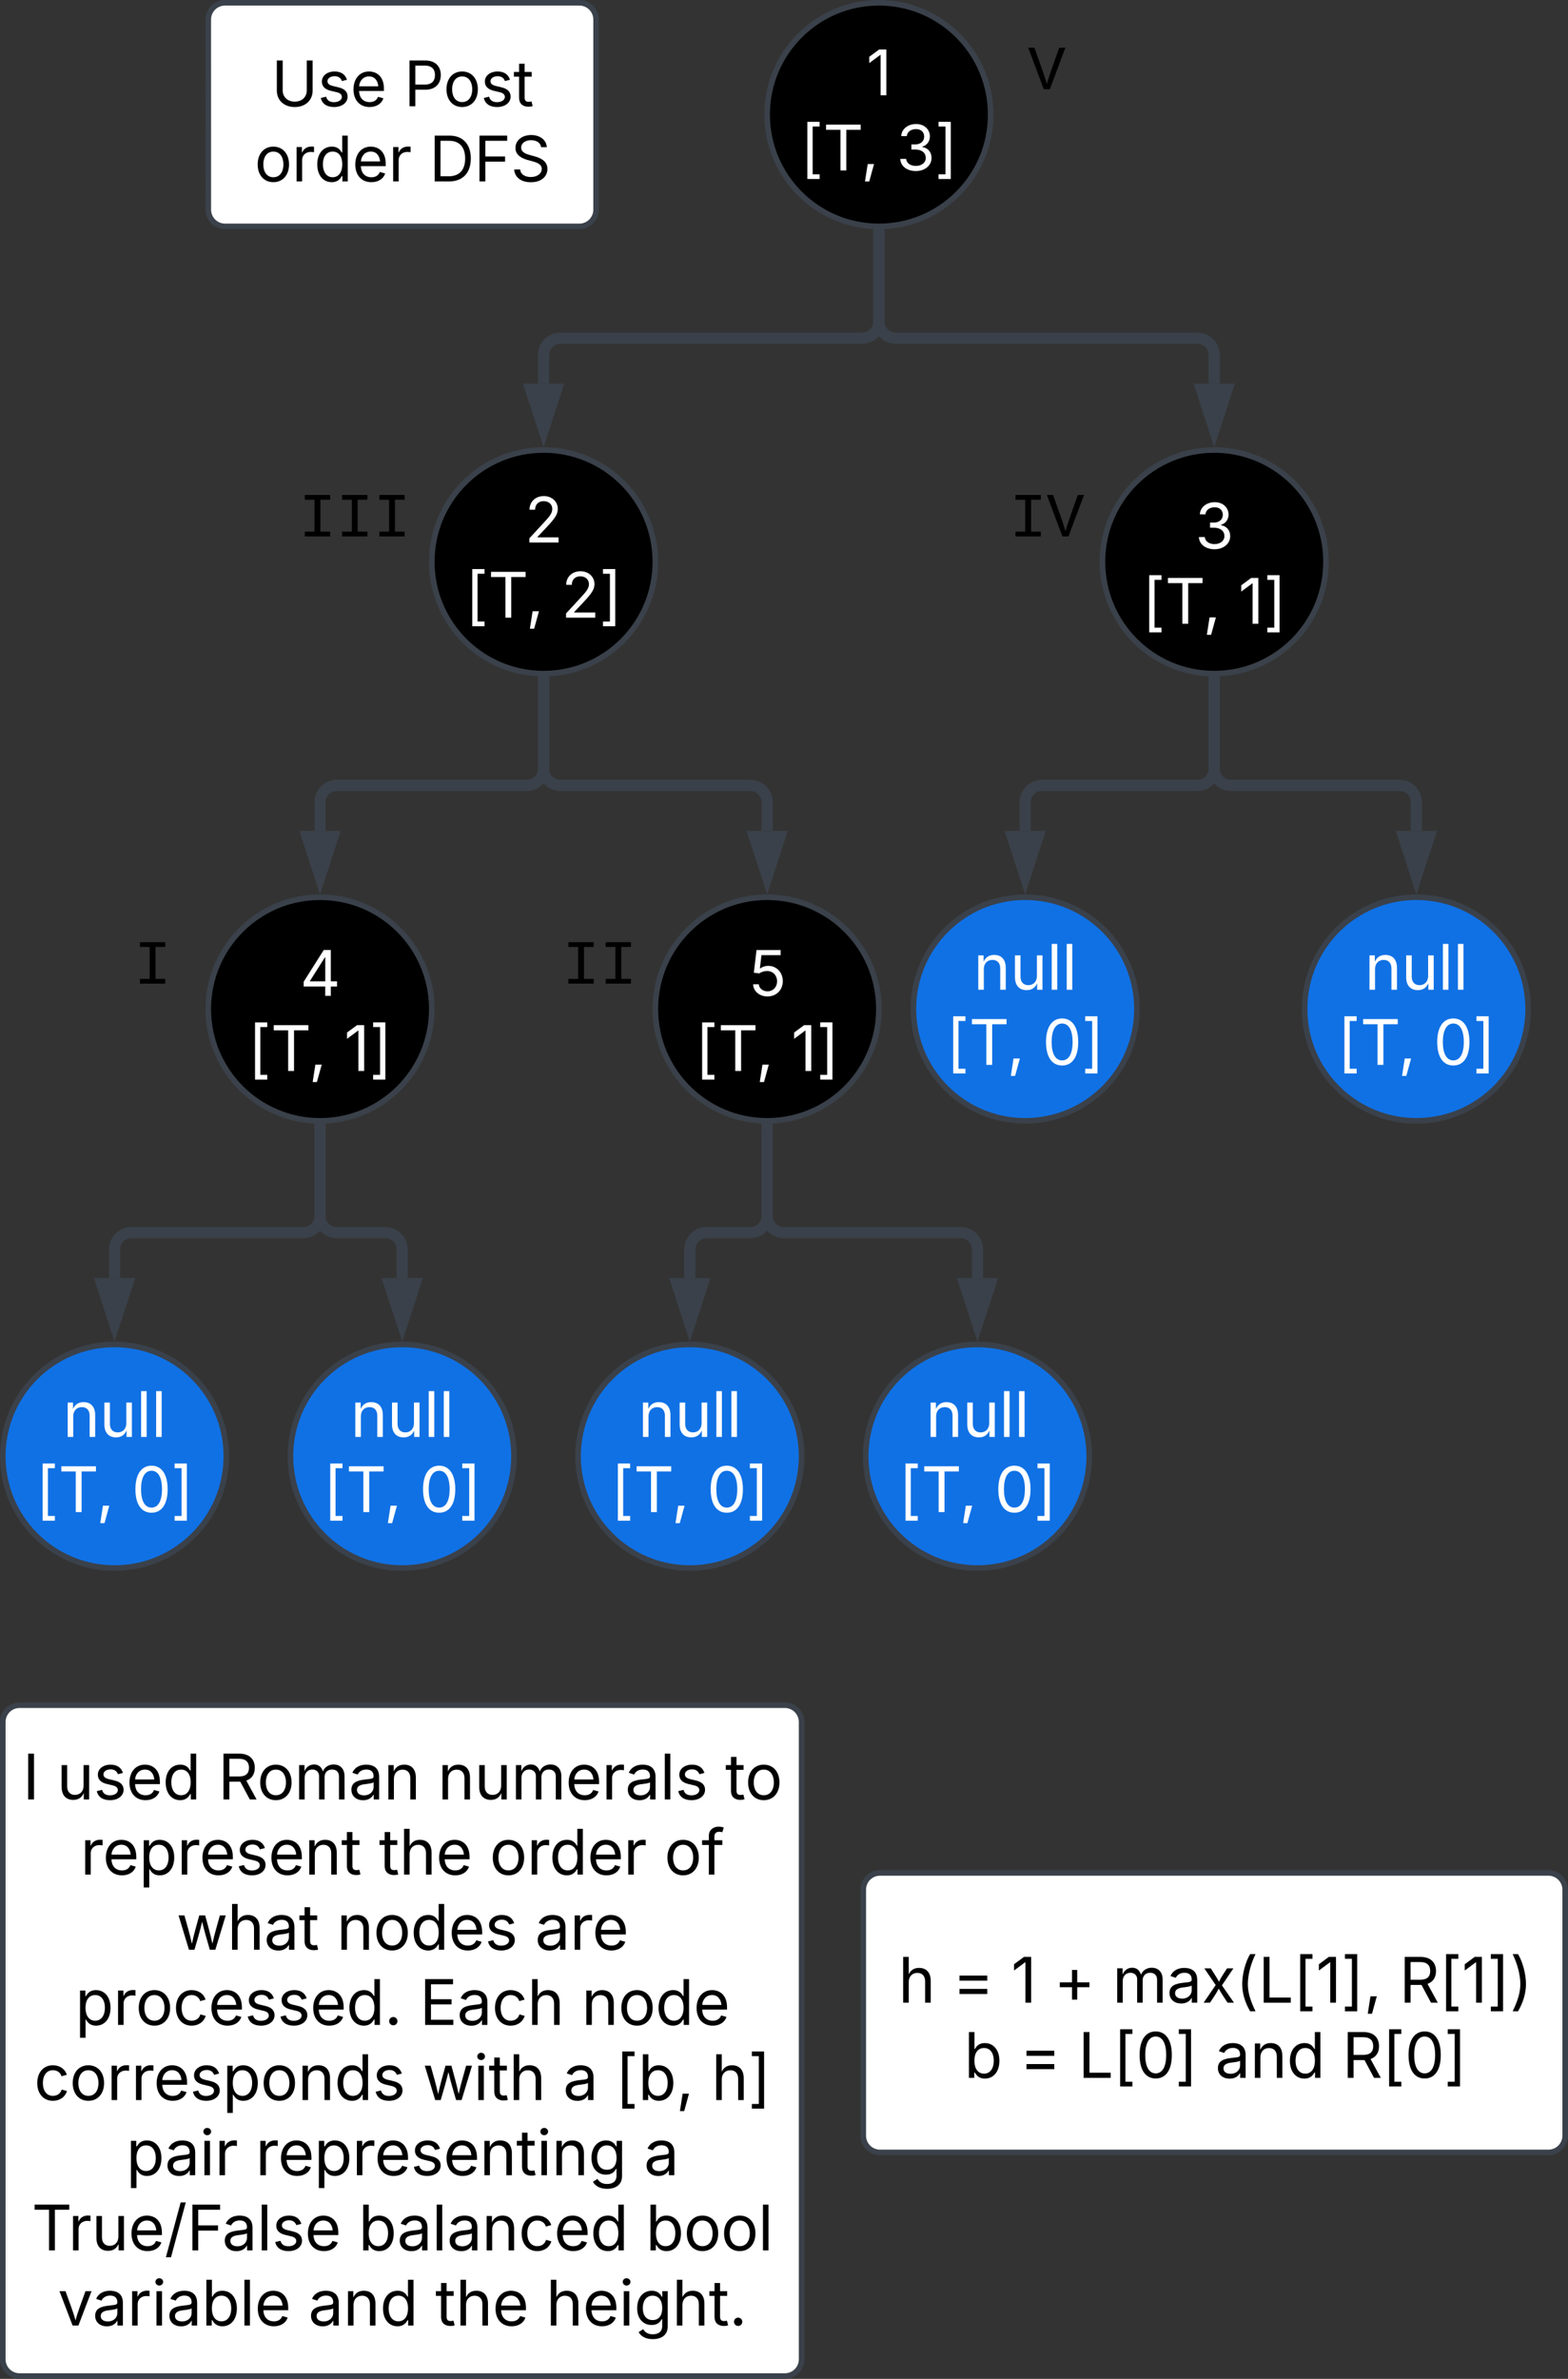 <svg xmlns="http://www.w3.org/2000/svg" xmlns:xlink="http://www.w3.org/1999/xlink" xmlns:lucid="lucid" width="561.13" height="851.07"><rect width="100%" height="100%" fill="#333333" stroke="none"/><g transform="translate(-13.133 -29.933)" lucid:page-tab-id="0_0"><path d="M367.66 70.93c0 22.1-17.9 40-40 40s-40-17.9-40-40 17.9-40 40-40 40 17.9 40 40z" stroke="#3a414a" stroke-width="2"/><use xlink:href="#a" transform="matrix(1,0,0,1,292.66,35.933) translate(30.486 28.09)"/><use xlink:href="#b" transform="matrix(1,0,0,1,292.66,35.933) translate(6.913 54.978)"/><use xlink:href="#c" transform="matrix(1,0,0,1,292.66,35.933) translate(41.266 54.978)"/><path d="M327.66 113.93v31a6 6 0 0 1-6 6h-108a6 6 0 0 0-6 6v10.26" stroke="#3a414a" stroke-width="4" fill="none"/><path d="M327.65 111.93l2-.07V114l-3.96-.02v-2.17z" stroke="#3a414a" stroke-width=".05" fill="#3a414a"/><path d="M207.66 183.46l-4.63-14.27h9.26z" stroke="#3a414a" stroke-width="4" fill="#3a414a"/><path d="M247.66 230.93c0 22.1-17.9 40-40 40s-40-17.9-40-40 17.9-40 40-40 40 17.9 40 40z" stroke="#3a414a" stroke-width="2"/><use xlink:href="#d" transform="matrix(1,0,0,1,172.66,195.933) translate(28.229 28.09)"/><use xlink:href="#b" transform="matrix(1,0,0,1,172.66,195.933) translate(6.999 54.978)"/><use xlink:href="#e" transform="matrix(1,0,0,1,172.66,195.933) translate(41.353 54.978)"/><path d="M327.66 113.93v31a6 6 0 0 0 6 6h108a6 6 0 0 1 6 6v10.26" stroke="#3a414a" stroke-width="4" fill="none"/><path d="M327.65 111.93l2-.07V114l-3.96-.02v-2.17z" stroke="#3a414a" stroke-width=".05" fill="#3a414a"/><path d="M447.66 183.46l-4.64-14.27h9.28z" stroke="#3a414a" stroke-width="4" fill="#3a414a"/><path d="M487.66 230.93c0 22.1-17.9 40-40 40s-40-17.9-40-40 17.9-40 40-40 40 17.9 40 40z" stroke="#3a414a" stroke-width="2"/><use xlink:href="#f" transform="matrix(1,0,0,1,412.66,195.933) translate(28.142 30.278)"/><use xlink:href="#b" transform="matrix(1,0,0,1,412.66,195.933) translate(9.256 57.166)"/><use xlink:href="#g" transform="matrix(1,0,0,1,412.66,195.933) translate(43.61 57.166)"/><path d="M207.66 273.93v31a6 6 0 0 1-6 6h-68a6 6 0 0 0-6 6v10.26" stroke="#3a414a" stroke-width="4" fill="none"/><path d="M207.65 271.93l1.98-.07V274h-3.94v-2.2z" stroke="#3a414a" stroke-width=".05" fill="#3a414a"/><path d="M127.66 343.46l-4.63-14.26h9.26z" stroke="#3a414a" stroke-width="4" fill="#3a414a"/><path d="M167.66 390.93c0 22.1-17.9 40-40 40s-40-17.9-40-40 17.9-40 40-40 40 17.9 40 40z" stroke="#3a414a" stroke-width="2"/><use xlink:href="#h" transform="matrix(1,0,0,1,92.66,355.933) translate(27.827 30.278)"/><use xlink:href="#b" transform="matrix(1,0,0,1,92.66,355.933) translate(9.256 57.166)"/><use xlink:href="#g" transform="matrix(1,0,0,1,92.66,355.933) translate(43.61 57.166)"/><path d="M207.66 273.93v31a6 6 0 0 0 6 6h68a6 6 0 0 1 6 6v10.26" stroke="#3a414a" stroke-width="4" fill="none"/><path d="M207.65 271.93l1.98-.07V274h-3.94v-2.2z" stroke="#3a414a" stroke-width=".05" fill="#3a414a"/><path d="M287.66 343.46l-4.64-14.26h9.28z" stroke="#3a414a" stroke-width="4" fill="#3a414a"/><path d="M327.66 390.93c0 22.1-17.9 40-40 40s-40-17.9-40-40 17.9-40 40-40 40 17.9 40 40z" stroke="#3a414a" stroke-width="2"/><use xlink:href="#i" transform="matrix(1,0,0,1,252.66,355.933) translate(28.25 30.278)"/><use xlink:href="#b" transform="matrix(1,0,0,1,252.66,355.933) translate(9.256 57.166)"/><use xlink:href="#g" transform="matrix(1,0,0,1,252.66,355.933) translate(43.61 57.166)"/><path d="M87.66 36.93a6 6 0 0 1 6-6h126.8a6 6 0 0 1 6 6v68a6 6 0 0 1-6 6H93.67a6 6 0 0 1-6-6z" stroke="#3a414a" stroke-width="2" fill="#fff"/><use xlink:href="#j" transform="matrix(1,0,0,1,99.66,42.933) translate(10.565 25.028)"/><use xlink:href="#k" transform="matrix(1,0,0,1,99.66,42.933) translate(58.037 25.028)"/><use xlink:href="#l" transform="matrix(1,0,0,1,99.66,42.933) translate(4.543 51.916)"/><use xlink:href="#m" transform="matrix(1,0,0,1,99.66,42.933) translate(67.043 51.916)"/><path d="M127.66 433.93v31a6 6 0 0 1-6 6H60.13a6 6 0 0 0-6 6v10.26" stroke="#3a414a" stroke-width="4" fill="none"/><path d="M127.65 431.93l1.98-.07V434h-3.94l-.02-2.2z" stroke="#3a414a" stroke-width=".05" fill="#3a414a"/><path d="M54.13 503.46L49.5 489.2h9.27z" stroke="#3a414a" stroke-width="4" fill="#3a414a"/><path d="M94.13 550.93c0 22.1-17.9 40-40 40s-40-17.9-40-40 17.9-40 40-40 40 17.9 40 40z" stroke="#3a414a" stroke-width="2" fill="#1071e5"/><use xlink:href="#n" transform="matrix(1,0,0,1,19.133,515.933) translate(16.488 28.09)"/><use xlink:href="#b" transform="matrix(1,0,0,1,19.133,515.933) translate(6.766 54.978)"/><use xlink:href="#o" transform="matrix(1,0,0,1,19.133,515.933) translate(41.119 54.978)"/><path d="M127.66 433.93v31a6 6 0 0 0 6 6h17.4a6 6 0 0 1 6 6v10.26" stroke="#3a414a" stroke-width="4" fill="none"/><path d="M127.65 431.93l1.98-.07V434h-3.94l-.02-2.2z" stroke="#3a414a" stroke-width=".05" fill="#3a414a"/><path d="M157.07 503.46l-4.64-14.26h9.27z" stroke="#3a414a" stroke-width="4" fill="#3a414a"/><path d="M197.07 550.93c0 22.1-17.9 40-40 40s-40-17.9-40-40 17.9-40 40-40 40 17.9 40 40z" stroke="#3a414a" stroke-width="2" fill="#1071e5"/><use xlink:href="#n" transform="matrix(1,0,0,1,122.067,515.933) translate(16.488 28.09)"/><use xlink:href="#b" transform="matrix(1,0,0,1,122.067,515.933) translate(6.766 54.978)"/><use xlink:href="#o" transform="matrix(1,0,0,1,122.067,515.933) translate(41.119 54.978)"/><path d="M287.66 433.93v31a6 6 0 0 1-6 6H266a6 6 0 0 0-6 6v10.26" stroke="#3a414a" stroke-width="4" fill="none"/><path d="M287.65 431.93l2-.07V434h-3.96v-2.2z" stroke="#3a414a" stroke-width=".05" fill="#3a414a"/><path d="M260 503.46l-4.63-14.26h9.26z" stroke="#3a414a" stroke-width="4" fill="#3a414a"/><path d="M300 550.93c0 22.1-17.9 40-40 40s-40-17.9-40-40 17.9-40 40-40 40 17.9 40 40z" stroke="#3a414a" stroke-width="2" fill="#1071e5"/><use xlink:href="#n" transform="matrix(1,0,0,1,225,515.933) translate(16.488 28.09)"/><use xlink:href="#b" transform="matrix(1,0,0,1,225,515.933) translate(6.766 54.978)"/><use xlink:href="#o" transform="matrix(1,0,0,1,225,515.933) translate(41.119 54.978)"/><path d="M287.66 433.93v31a6 6 0 0 0 6 6h63.27a6 6 0 0 1 6 6v10.26" stroke="#3a414a" stroke-width="4" fill="none"/><path d="M287.65 431.93l2-.07V434h-3.96v-2.2z" stroke="#3a414a" stroke-width=".05" fill="#3a414a"/><path d="M362.93 503.46l-4.63-14.26h9.27z" stroke="#3a414a" stroke-width="4" fill="#3a414a"/><path d="M402.93 550.93c0 22.1-17.9 40-40 40s-40-17.9-40-40 17.9-40 40-40 40 17.9 40 40z" stroke="#3a414a" stroke-width="2" fill="#1071e5"/><use xlink:href="#n" transform="matrix(1,0,0,1,327.933,515.933) translate(16.488 28.09)"/><use xlink:href="#b" transform="matrix(1,0,0,1,327.933,515.933) translate(6.766 54.978)"/><use xlink:href="#o" transform="matrix(1,0,0,1,327.933,515.933) translate(41.119 54.978)"/><path d="M447.66 273.93v31a6 6 0 0 1-6 6H386a6 6 0 0 0-6 6v10.26" stroke="#3a414a" stroke-width="4" fill="none"/><path d="M447.65 271.93l2-.07V274h-3.96v-2.2z" stroke="#3a414a" stroke-width=".05" fill="#3a414a"/><path d="M380 343.46l-4.63-14.26h9.26z" stroke="#3a414a" stroke-width="4" fill="#3a414a"/><path d="M420 390.93c0 22.1-17.9 40-40 40s-40-17.9-40-40 17.9-40 40-40 40 17.9 40 40z" stroke="#3a414a" stroke-width="2" fill="#1071e5"/><g><use xlink:href="#n" transform="matrix(1,0,0,1,345,355.933) translate(16.488 28.09)"/><use xlink:href="#b" transform="matrix(1,0,0,1,345,355.933) translate(6.766 54.978)"/><use xlink:href="#o" transform="matrix(1,0,0,1,345,355.933) translate(41.119 54.978)"/></g><path d="M447.66 273.93v31a6 6 0 0 0 6 6H514a6 6 0 0 1 6 6v10.26" stroke="#3a414a" stroke-width="4" fill="none"/><path d="M447.65 271.93l2-.07V274h-3.96v-2.2z" stroke="#3a414a" stroke-width=".05" fill="#3a414a"/><path d="M520 343.46l-4.63-14.26h9.26z" stroke="#3a414a" stroke-width="4" fill="#3a414a"/><path d="M560 390.93c0 22.1-17.9 40-40 40s-40-17.9-40-40 17.9-40 40-40 40 17.9 40 40z" stroke="#3a414a" stroke-width="2" fill="#1071e5"/><g><use xlink:href="#n" transform="matrix(1,0,0,1,485,355.933) translate(16.488 28.09)"/><use xlink:href="#b" transform="matrix(1,0,0,1,485,355.933) translate(6.766 54.978)"/><use xlink:href="#o" transform="matrix(1,0,0,1,485,355.933) translate(41.119 54.978)"/></g><path d="M47.66 356.93a6 6 0 0 1 6-6h28a6 6 0 0 1 6 6V394a6 6 0 0 1-6 6h-28a6 6 0 0 1-6-6z" fill="none"/><g><use xlink:href="#p" transform="matrix(1,0,0,1,47.66,350.933) translate(13.332 30.914)"/></g><path d="M207.66 356.93a6 6 0 0 1 6-6h28a6 6 0 0 1 6 6V394a6 6 0 0 1-6 6h-28a6 6 0 0 1-6-6z" fill="none"/><g><use xlink:href="#q" transform="matrix(1,0,0,1,207.66,350.933) translate(6.664 30.914)"/></g><path d="M120 196.93a6 6 0 0 1 6-6h28a6 6 0 0 1 6 6V234a6 6 0 0 1-6 6h-28a6 6 0 0 1-6-6z" fill="none"/><g><use xlink:href="#r" transform="matrix(1,0,0,1,120,190.933) translate(-0.003 30.914)"/></g><path d="M367.66 196.93a6 6 0 0 1 6-6h28a6 6 0 0 1 6 6V234a6 6 0 0 1-6 6h-28a6 6 0 0 1-6-6z" fill="none"/><g><use xlink:href="#s" transform="matrix(1,0,0,1,367.66,190.933) translate(6.664 30.914)"/></g><path d="M367.66 36.93a6 6 0 0 1 6-6h28a6 6 0 0 1 6 6V74a6 6 0 0 1-6 6h-28a6 6 0 0 1-6-6z" fill="none"/><g><use xlink:href="#t" transform="matrix(1,0,0,1,367.66,30.933) translate(13.332 30.914)"/></g><path d="M14.13 646a6 6 0 0 1 6-6H294a6 6 0 0 1 6 6v228a6 6 0 0 1-6 6H20.13a6 6 0 0 1-6-6z" stroke="#3a414a" stroke-width="2" fill="#fff"/><g><use xlink:href="#u" transform="matrix(1,0,0,1,19.133,645) translate(2.1 28.715)"/><use xlink:href="#v" transform="matrix(1,0,0,1,19.133,645) translate(14.318 28.715)"/><use xlink:href="#w" transform="matrix(1,0,0,1,19.133,645) translate(72.001 28.715)"/><use xlink:href="#x" transform="matrix(1,0,0,1,19.133,645) translate(150.625 28.715)"/><use xlink:href="#y" transform="matrix(1,0,0,1,19.133,645) translate(253.522 28.715)"/><use xlink:href="#z" transform="matrix(1,0,0,1,19.133,645) translate(22.744 55.603)"/><use xlink:href="#A" transform="matrix(1,0,0,1,19.133,645) translate(129.591 55.603)"/><use xlink:href="#l" transform="matrix(1,0,0,1,19.133,645) translate(169.207 55.603)"/><use xlink:href="#B" transform="matrix(1,0,0,1,19.133,645) translate(231.707 55.603)"/><use xlink:href="#C" transform="matrix(1,0,0,1,19.133,645) translate(57.124 82.491)"/><use xlink:href="#D" transform="matrix(1,0,0,1,19.133,645) translate(114.449 82.491)"/><use xlink:href="#E" transform="matrix(1,0,0,1,19.133,645) translate(185.445 82.491)"/><use xlink:href="#F" transform="matrix(1,0,0,1,19.133,645) translate(20.905 109.379)"/><use xlink:href="#G" transform="matrix(1,0,0,1,19.133,645) translate(144.158 109.379)"/><use xlink:href="#H" transform="matrix(1,0,0,1,19.133,645) translate(202.079 109.379)"/><use xlink:href="#I" transform="matrix(1,0,0,1,19.133,645) translate(6.186 136.267)"/><use xlink:href="#J" transform="matrix(1,0,0,1,19.133,645) translate(145.248 136.267)"/><use xlink:href="#K" transform="matrix(1,0,0,1,19.133,645) translate(195.476 136.267)"/><use xlink:href="#L" transform="matrix(1,0,0,1,19.133,645) translate(214.204 136.267)"/><use xlink:href="#M" transform="matrix(1,0,0,1,19.133,645) translate(248.569 136.267)"/><use xlink:href="#N" transform="matrix(1,0,0,1,19.133,645) translate(39.118 163.155)"/><use xlink:href="#O" transform="matrix(1,0,0,1,19.133,645) translate(85.418 163.155)"/><use xlink:href="#P" transform="matrix(1,0,0,1,19.133,645) translate(224.404 163.155)"/><use xlink:href="#Q" transform="matrix(1,0,0,1,19.133,645) translate(5.318 190.043)"/><use xlink:href="#R" transform="matrix(1,0,0,1,19.133,645) translate(122.245 190.043)"/><use xlink:href="#S" transform="matrix(1,0,0,1,19.133,645) translate(225.044 190.043)"/><use xlink:href="#T" transform="matrix(1,0,0,1,19.133,645) translate(14.687 216.931)"/><use xlink:href="#U" transform="matrix(1,0,0,1,19.133,645) translate(104.314 216.931)"/><use xlink:href="#A" transform="matrix(1,0,0,1,19.133,645) translate(149.778 216.931)"/><use xlink:href="#V" transform="matrix(1,0,0,1,19.133,645) translate(189.394 216.931)"/></g><path d="M322.06 706a6 6 0 0 1 6-6h239.2a6 6 0 0 1 6 6v88a6 6 0 0 1-6 6h-239.2a6 6 0 0 1-6-6z" stroke="#3a414a" stroke-width="2" fill="#fff"/><g><use xlink:href="#W" transform="matrix(1,0,0,1,327.06,705) translate(7.556 41.434)"/><use xlink:href="#X" transform="matrix(1,0,0,1,327.06,705) translate(26.946 41.434)"/><use xlink:href="#Y" transform="matrix(1,0,0,1,327.06,705) translate(47.899 41.434)"/><use xlink:href="#Z" transform="matrix(1,0,0,1,327.06,705) translate(63.187 41.434)"/><use xlink:href="#aa" transform="matrix(1,0,0,1,327.06,705) translate(84.14 41.434)"/><use xlink:href="#ab" transform="matrix(1,0,0,1,327.06,705) translate(186.788 41.434)"/><use xlink:href="#ac" transform="matrix(1,0,0,1,327.06,705) translate(31.075 68.322)"/><use xlink:href="#X" transform="matrix(1,0,0,1,327.06,705) translate(50.932 68.322)"/><use xlink:href="#ad" transform="matrix(1,0,0,1,327.06,705) translate(71.884 68.322)"/><use xlink:href="#U" transform="matrix(1,0,0,1,327.06,705) translate(120.929 68.322)"/><use xlink:href="#ae" transform="matrix(1,0,0,1,327.06,705) translate(166.394 68.322)"/></g><defs><path fill="#fff" d="M653-1490V0H466v-1314h-10L96-1047v-204l324-239h233" id="af"/><use transform="matrix(0.011,0,0,0.011,0,0)" xlink:href="#af" id="a"/><path fill="#fff" d="M226 279v-1860h398v153H398V126h226v153H226" id="ag"/><path fill="#fff" d="M98-1322v-168h1126v168H757V0H567v-1322H98" id="ah"/><path fill="#fff" d="M128 359l88-567h206L266 359H128" id="ai"/><g id="b"><use transform="matrix(0.011,0,0,0.011,0,0)" xlink:href="#ag"/><use transform="matrix(0.011,0,0,0.011,8.105,0)" xlink:href="#ah"/><use transform="matrix(0.011,0,0,0.011,21.701,0)" xlink:href="#ai"/></g><path fill="#fff" d="M635 20c-292 0-500-160-510-396h192c11 142 145 229 315 229 187 0 323-105 323-260 0-161-125-274-346-274H488v-165h121c174 0 294-100 294-254 0-148-104-245-266-245-152 0-291 85-297 230H157c8-234 222-395 484-395 278 0 448 188 448 400 0 168-95 291-247 336v12c190 31 301 169 301 357 0 244-216 425-508 425" id="aj"/><path fill="#fff" d="M123 279V126h226v-1554H123v-153h398V279H123" id="ak"/><g id="c"><use transform="matrix(0.011,0,0,0.011,0,0)" xlink:href="#aj"/><use transform="matrix(0.011,0,0,0.011,13.726,0)" xlink:href="#ak"/></g><path fill="#fff" d="M154 0v-137l495-537c165-179 249-281 249-418 0-156-121-253-280-253-170 0-278 110-278 278H158c0-264 200-443 465-443 266 0 455 183 455 416 0 161-73 288-336 568L416-179v12h687V0H154" id="al"/><use transform="matrix(0.011,0,0,0.011,0,0)" xlink:href="#al" id="d"/><g id="e"><use transform="matrix(0.011,0,0,0.011,0,0)" xlink:href="#al"/><use transform="matrix(0.011,0,0,0.011,13.553,0)" xlink:href="#ak"/></g><use transform="matrix(0.011,0,0,0.011,0,0)" xlink:href="#aj" id="f"/><g id="g"><use transform="matrix(0.011,0,0,0.011,0,0)" xlink:href="#af"/><use transform="matrix(0.011,0,0,0.011,9.039,0)" xlink:href="#ak"/></g><path fill="#fff" d="M120-303v-155l652-1032h231v1020h202v167h-202V0H821v-303H120zm702-167v-782h-12L323-482v12h499" id="am"/><use transform="matrix(0.011,0,0,0.011,0,0)" xlink:href="#am" id="h"/><path fill="#fff" d="M626 20c-262 0-458-168-468-396h184c12 133 134 229 284 229 180 0 311-137 311-326 0-192-136-335-323-335-92 0-196 33-255 78l-178-22 88-738h784v167H429l-51 435h8c61-51 160-87 263-87 273 0 474 211 474 499 0 286-210 496-497 496" id="an"/><use transform="matrix(0.011,0,0,0.011,0,0)" xlink:href="#an" id="i"/><path d="M763 24c-353 0-583-224-583-531v-983h190v968c0 214 149 370 393 370 243 0 391-156 391-370v-968h190v983c0 307-230 531-581 531" id="ao"/><path d="M538 24C308 24 148-78 108-271l171-41c32 123 123 178 257 178 156 0 256-77 256-169 0-77-54-128-164-154l-186-44c-203-48-300-148-300-305 0-192 176-326 414-326 230 0 351 112 402 269l-163 42c-31-80-94-158-238-158-133 0-233 69-233 162 0 83 57 129 188 160l169 40c203 48 298 149 298 302 0 196-179 339-441 339" id="ap"/><path d="M628 24c-324 0-524-230-524-574 0-343 198-582 503-582 237 0 487 146 487 559v75H286c9 234 145 362 343 362 132 0 231-58 273-172l174 48C1024-91 857 24 628 24zM287-650h624c-17-190-120-322-304-322-192 0-309 151-320 322" id="aq"/><g id="j"><use transform="matrix(0.011,0,0,0.011,0,0)" xlink:href="#ao"/><use transform="matrix(0.011,0,0,0.011,16.536,0)" xlink:href="#ap"/><use transform="matrix(0.011,0,0,0.011,28.266,0)" xlink:href="#aq"/></g><path d="M180 0v-1490h510c348 0 508 209 508 474 0 266-160 477-507 477H370V0H180zm190-706h312c236 0 327-133 327-310 0-176-91-307-329-307H370v617" id="ar"/><path d="M613 24c-304 0-509-231-509-576 0-350 205-580 509-580 305 0 511 230 511 580 0 345-206 576-511 576zm0-161c226 0 329-195 329-415 0-222-103-419-329-419-223 0-326 196-326 419 0 220 103 415 326 415" id="as"/><path d="M598-1118v154H368v674c0 100 37 144 132 144 23 0 62-6 92-12L629-6c-37 13-88 20-134 20-193 0-307-107-307-290v-688H20v-154h168v-266h180v266h230" id="at"/><g id="k"><use transform="matrix(0.011,0,0,0.011,0,0)" xlink:href="#ar"/><use transform="matrix(0.011,0,0,0.011,14.073,0)" xlink:href="#as"/><use transform="matrix(0.011,0,0,0.011,27.398,0)" xlink:href="#ap"/><use transform="matrix(0.011,0,0,0.011,39.128,0)" xlink:href="#at"/></g><path d="M158 0v-1118h174v172h12c41-113 157-188 290-188 26 0 70 2 91 3v181c-11-2-60-10-108-10-161 0-279 109-279 260V0H158" id="au"/><path d="M577 24c-279 0-473-224-473-580 0-354 195-576 474-576 218 0 287 134 324 193h14v-551h180V0H922v-173h-20C865-111 790 24 577 24zm27-161c203 0 314-172 314-421 0-247-108-413-314-413-212 0-317 181-317 413 0 235 108 421 317 421" id="av"/><g id="l"><use transform="matrix(0.011,0,0,0.011,0,0)" xlink:href="#as"/><use transform="matrix(0.011,0,0,0.011,13.325,0)" xlink:href="#au"/><use transform="matrix(0.011,0,0,0.011,21.322,0)" xlink:href="#av"/><use transform="matrix(0.011,0,0,0.011,34.928,0)" xlink:href="#aq"/><use transform="matrix(0.011,0,0,0.011,47.884,0)" xlink:href="#au"/></g><path d="M645 0H180v-1490h484c435 0 692 280 692 742 0 466-257 748-711 748zM370-168h263c363 0 539-218 539-580 0-358-176-574-521-574H370v1154" id="aw"/><path d="M180 0v-1490h901v168H370v510h643v168H370V0H180" id="ax"/><path d="M657 26c-323 0-524-166-541-416h195c15 169 171 246 346 246 202 0 356-106 356-265 5-203-294-238-475-293-239-73-380-191-380-389 0-252 224-419 512-419 294 0 499 171 508 396H992c-17-145-151-228-328-228-193 0-321 102-321 242 0 156 175 211 284 241l149 41c160 44 422 134 422 412 0 244-197 432-541 432" id="ay"/><g id="m"><use transform="matrix(0.011,0,0,0.011,0,0)" xlink:href="#aw"/><use transform="matrix(0.011,0,0,0.011,16.037,0)" xlink:href="#ax"/><use transform="matrix(0.011,0,0,0.011,29.156,0)" xlink:href="#ay"/></g><path fill="#fff" d="M338-670V0H158v-1118h173l1 207c72-158 192-221 342-221 226 0 378 139 378 422V0H872v-695c0-172-96-275-252-275-161 0-282 109-282 300" id="az"/><path fill="#fff" d="M537 14c-226 0-379-139-379-422v-710h180v695c0 172 97 275 253 275 160 0 281-109 281-300v-670h181V0H879v-209C806-46 684 14 537 14" id="aA"/><path fill="#fff" d="M338-1490V0H158v-1490h180" id="aB"/><g id="n"><use transform="matrix(0.011,0,0,0.011,0,0)" xlink:href="#az"/><use transform="matrix(0.011,0,0,0.011,13.129,0)" xlink:href="#aA"/><use transform="matrix(0.011,0,0,0.011,26.27,0)" xlink:href="#aB"/><use transform="matrix(0.011,0,0,0.011,31.651,0)" xlink:href="#aB"/></g><path fill="#fff" d="M646 20c-332 0-524-278-524-764 0-483 194-766 524-766s524 283 524 766c0 485-191 764-524 764zm0-166c218 0 341-220 341-598 0-380-123-601-341-601s-341 222-341 601c0 378 123 598 341 598" id="aC"/><g id="o"><use transform="matrix(0.011,0,0,0.011,0,0)" xlink:href="#aC"/><use transform="matrix(0.011,0,0,0.011,14.019,0)" xlink:href="#ak"/></g><path d="M202-1349h823v156H709v1037h316V0H202v-156h316v-1037H202v-156" id="aD"/><use transform="matrix(0.011,0,0,0.011,0,0)" xlink:href="#aD" id="p"/><g id="q"><use transform="matrix(0.011,0,0,0.011,0,0)" xlink:href="#aD"/><use transform="matrix(0.011,0,0,0.011,13.336,0)" xlink:href="#aD"/></g><g id="r"><use transform="matrix(0.011,0,0,0.011,0,0)" xlink:href="#aD"/><use transform="matrix(0.011,0,0,0.011,13.336,0)" xlink:href="#aD"/><use transform="matrix(0.011,0,0,0.011,26.671,0)" xlink:href="#aD"/></g><path d="M713 0H515L10-1349h201C345-955 498-579 615-168c116-411 269-787 402-1181h201" id="aE"/><g id="s"><use transform="matrix(0.011,0,0,0.011,0,0)" xlink:href="#aD"/><use transform="matrix(0.011,0,0,0.011,13.336,0)" xlink:href="#aE"/></g><use transform="matrix(0.011,0,0,0.011,0,0)" xlink:href="#aE" id="t"/><path d="M370-1490V0H180v-1490h190" id="aF"/><use transform="matrix(0.011,0,0,0.011,0,0)" xlink:href="#aF" id="u"/><path d="M537 14c-226 0-379-139-379-422v-710h180v695c0 172 97 275 253 275 160 0 281-109 281-300v-670h181V0H879v-209C806-46 684 14 537 14" id="aG"/><g id="v"><use transform="matrix(0.011,0,0,0.011,0,0)" xlink:href="#aG"/><use transform="matrix(0.011,0,0,0.011,13.14,0)" xlink:href="#ap"/><use transform="matrix(0.011,0,0,0.011,24.87,0)" xlink:href="#aq"/><use transform="matrix(0.011,0,0,0.011,37.826,0)" xlink:href="#av"/></g><path d="M180 0v-1490h510c348 0 508 194 508 460 0 198-88 351-276 417L1256 0h-220L726-579c-117 2-238 0-356 1V0H180zm190-747h312c235 0 327-108 327-283 0-177-92-293-329-293H370v576" id="aH"/><path d="M158 0v-1118h175l1 205c55-151 181-225 313-225 147 0 245 90 285 228 53-141 190-228 352-228 194 0 352 125 352 384V0h-181v-749c0-161-105-225-225-225-151 0-243 103-243 244V0H807v-767c0-124-93-207-219-207-131 0-250 92-250 270V0H158" id="aI"/><path d="M471 26C259 26 90-98 90-318c0-256 228-303 435-329 202-27 287-16 287-108 0-139-79-219-234-219-161 0-248 86-283 164l-173-57c86-203 278-265 451-265 150 0 419 46 419 395V0H815v-152h-12C765-73 660 26 471 26zm31-159c199 0 310-134 310-271v-155c-30 35-226 55-295 64-131 17-246 59-246 186 0 116 97 176 231 176" id="aJ"/><path d="M338-670V0H158v-1118h173l1 207c72-158 192-221 342-221 226 0 378 139 378 422V0H872v-695c0-172-96-275-252-275-161 0-282 109-282 300" id="aK"/><g id="w"><use transform="matrix(0.011,0,0,0.011,0,0)" xlink:href="#aH"/><use transform="matrix(0.011,0,0,0.011,13.976,0)" xlink:href="#as"/><use transform="matrix(0.011,0,0,0.011,27.3,0)" xlink:href="#aI"/><use transform="matrix(0.011,0,0,0.011,46.766,0)" xlink:href="#aJ"/><use transform="matrix(0.011,0,0,0.011,59.245,0)" xlink:href="#aK"/></g><path d="M338-1490V0H158v-1490h180" id="aL"/><g id="x"><use transform="matrix(0.011,0,0,0.011,0,0)" xlink:href="#aK"/><use transform="matrix(0.011,0,0,0.011,13.129,0)" xlink:href="#aG"/><use transform="matrix(0.011,0,0,0.011,26.27,0)" xlink:href="#aI"/><use transform="matrix(0.011,0,0,0.011,45.736,0)" xlink:href="#aq"/><use transform="matrix(0.011,0,0,0.011,58.691,0)" xlink:href="#au"/><use transform="matrix(0.011,0,0,0.011,67.057,0)" xlink:href="#aJ"/><use transform="matrix(0.011,0,0,0.011,79.536,0)" xlink:href="#aL"/><use transform="matrix(0.011,0,0,0.011,84.918,0)" xlink:href="#ap"/></g><g id="y"><use transform="matrix(0.011,0,0,0.011,0,0)" xlink:href="#at"/><use transform="matrix(0.011,0,0,0.011,7.053,0)" xlink:href="#as"/></g><path d="M158 418v-1536h174v179h20c37-59 106-193 324-193 279 0 474 222 474 576 0 356-194 580-473 580-213 0-288-135-325-197h-14v591H158zm492-555c209 0 317-186 317-421 0-232-105-413-317-413-206 0-314 166-314 413 0 249 111 421 314 421" id="aM"/><g id="z"><use transform="matrix(0.011,0,0,0.011,0,0)" xlink:href="#au"/><use transform="matrix(0.011,0,0,0.011,7.997,0)" xlink:href="#aq"/><use transform="matrix(0.011,0,0,0.011,20.953,0)" xlink:href="#aM"/><use transform="matrix(0.011,0,0,0.011,34.559,0)" xlink:href="#au"/><use transform="matrix(0.011,0,0,0.011,42.556,0)" xlink:href="#aq"/><use transform="matrix(0.011,0,0,0.011,55.512,0)" xlink:href="#ap"/><use transform="matrix(0.011,0,0,0.011,67.242,0)" xlink:href="#aq"/><use transform="matrix(0.011,0,0,0.011,80.197,0)" xlink:href="#aK"/><use transform="matrix(0.011,0,0,0.011,93.327,0)" xlink:href="#at"/></g><path d="M338-670V0H158v-1490h180v566c73-149 190-208 336-208 226 0 379 139 379 422V0H872v-695c0-172-96-275-252-275-161 0-282 109-282 300" id="aN"/><g id="A"><use transform="matrix(0.011,0,0,0.011,0,0)" xlink:href="#at"/><use transform="matrix(0.011,0,0,0.011,7.27,0)" xlink:href="#aN"/><use transform="matrix(0.011,0,0,0.011,20.41,0)" xlink:href="#aq"/></g><path d="M678-1118v154H420V0H240v-964H20v-154h220v-149c0-194 155-293 318-293 85 0 141 18 168 30l-50 154c-19-6-47-17-97-17-111 0-159 58-159 166v109h258" id="aO"/><g id="B"><use transform="matrix(0.011,0,0,0.011,0,0)" xlink:href="#as"/><use transform="matrix(0.011,0,0,0.011,13.325,0)" xlink:href="#aO"/></g><path d="M409 0L70-1118h191c89 329 165 560 243 925 75-353 154-601 240-925h192c85 325 161 564 235 922 77-354 157-598 244-922h191L1267 0h-179c-86-307-176-590-250-913C763-588 675-308 588 0H409" id="aP"/><g id="C"><use transform="matrix(0.011,0,0,0.011,0,0)" xlink:href="#aP"/><use transform="matrix(0.011,0,0,0.011,18.186,0)" xlink:href="#aN"/><use transform="matrix(0.011,0,0,0.011,31.326,0)" xlink:href="#aJ"/><use transform="matrix(0.011,0,0,0.011,43.804,0)" xlink:href="#at"/></g><g id="D"><use transform="matrix(0.011,0,0,0.011,0,0)" xlink:href="#aK"/><use transform="matrix(0.011,0,0,0.011,13.129,0)" xlink:href="#as"/><use transform="matrix(0.011,0,0,0.011,26.454,0)" xlink:href="#av"/><use transform="matrix(0.011,0,0,0.011,40.061,0)" xlink:href="#aq"/><use transform="matrix(0.011,0,0,0.011,53.016,0)" xlink:href="#ap"/></g><g id="E"><use transform="matrix(0.011,0,0,0.011,0,0)" xlink:href="#aJ"/><use transform="matrix(0.011,0,0,0.011,12.478,0)" xlink:href="#au"/><use transform="matrix(0.011,0,0,0.011,20.475,0)" xlink:href="#aq"/></g><path d="M613 24c-304 0-509-231-509-576 0-350 205-580 509-580 216 0 392 114 453 309l-173 49c-33-115-133-197-280-197-223 0-326 196-326 419 0 220 103 415 326 415 150 0 252-85 285-206l172 49C1010-95 832 24 613 24" id="aQ"/><path d="M295 13c-75 0-135-60-135-135s60-135 135-135 135 60 135 135S370 13 295 13" id="aR"/><g id="F"><use transform="matrix(0.011,0,0,0.011,0,0)" xlink:href="#aM"/><use transform="matrix(0.011,0,0,0.011,13.607,0)" xlink:href="#au"/><use transform="matrix(0.011,0,0,0.011,21.604,0)" xlink:href="#as"/><use transform="matrix(0.011,0,0,0.011,34.928,0)" xlink:href="#aQ"/><use transform="matrix(0.011,0,0,0.011,47.624,0)" xlink:href="#aq"/><use transform="matrix(0.011,0,0,0.011,60.579,0)" xlink:href="#ap"/><use transform="matrix(0.011,0,0,0.011,72.309,0)" xlink:href="#ap"/><use transform="matrix(0.011,0,0,0.011,84.039,0)" xlink:href="#aq"/><use transform="matrix(0.011,0,0,0.011,96.994,0)" xlink:href="#av"/><use transform="matrix(0.011,0,0,0.011,110.601,0)" xlink:href="#aR"/></g><path d="M180 0v-1490h908v168H370v486h669v168H370v500h727V0H180" id="aS"/><g id="G"><use transform="matrix(0.011,0,0,0.011,0,0)" xlink:href="#aS"/><use transform="matrix(0.011,0,0,0.011,13.357,0)" xlink:href="#aJ"/><use transform="matrix(0.011,0,0,0.011,25.836,0)" xlink:href="#aQ"/><use transform="matrix(0.011,0,0,0.011,38.531,0)" xlink:href="#aN"/></g><g id="H"><use transform="matrix(0.011,0,0,0.011,0,0)" xlink:href="#aK"/><use transform="matrix(0.011,0,0,0.011,13.129,0)" xlink:href="#as"/><use transform="matrix(0.011,0,0,0.011,26.454,0)" xlink:href="#av"/><use transform="matrix(0.011,0,0,0.011,40.061,0)" xlink:href="#aq"/></g><g id="I"><use transform="matrix(0.011,0,0,0.011,0,0)" xlink:href="#aQ"/><use transform="matrix(0.011,0,0,0.011,12.695,0)" xlink:href="#as"/><use transform="matrix(0.011,0,0,0.011,26.02,0)" xlink:href="#au"/><use transform="matrix(0.011,0,0,0.011,34.733,0)" xlink:href="#au"/><use transform="matrix(0.011,0,0,0.011,42.73,0)" xlink:href="#aq"/><use transform="matrix(0.011,0,0,0.011,55.686,0)" xlink:href="#ap"/><use transform="matrix(0.011,0,0,0.011,67.415,0)" xlink:href="#aM"/><use transform="matrix(0.011,0,0,0.011,81.022,0)" xlink:href="#as"/><use transform="matrix(0.011,0,0,0.011,94.347,0)" xlink:href="#aK"/><use transform="matrix(0.011,0,0,0.011,107.476,0)" xlink:href="#av"/><use transform="matrix(0.011,0,0,0.011,121.083,0)" xlink:href="#ap"/></g><path d="M158 0v-1118h180V0H158zm91-1301c-68 0-125-53-125-119s57-119 125-119c69 0 126 53 126 119s-57 119-126 119" id="aT"/><g id="J"><use transform="matrix(0.011,0,0,0.011,0,0)" xlink:href="#aP"/><use transform="matrix(0.011,0,0,0.011,18.186,0)" xlink:href="#aT"/><use transform="matrix(0.011,0,0,0.011,23.568,0)" xlink:href="#at"/><use transform="matrix(0.011,0,0,0.011,30.838,0)" xlink:href="#aN"/></g><use transform="matrix(0.011,0,0,0.011,0,0)" xlink:href="#aJ" id="K"/><path d="M226 279v-1860h398v153H398V126h226v153H226" id="aU"/><path d="M677 24c-213 0-288-135-325-197h-20V0H158v-1490h180v551h14c37-59 106-193 324-193 279 0 474 222 474 576 0 356-194 580-473 580zm-27-161c209 0 317-186 317-421 0-232-105-413-317-413-206 0-314 166-314 413 0 249 111 421 314 421" id="aV"/><path d="M128 359l88-567h206L266 359H128" id="aW"/><g id="L"><use transform="matrix(0.011,0,0,0.011,0,0)" xlink:href="#aU"/><use transform="matrix(0.011,0,0,0.011,8.105,0)" xlink:href="#aV"/><use transform="matrix(0.011,0,0,0.011,21.712,0)" xlink:href="#aW"/></g><path d="M123 279V126h226v-1554H123v-153h398V279H123" id="aX"/><g id="M"><use transform="matrix(0.011,0,0,0.011,0,0)" xlink:href="#aN"/><use transform="matrix(0.011,0,0,0.011,13.14,0)" xlink:href="#aX"/></g><g id="N"><use transform="matrix(0.011,0,0,0.011,0,0)" xlink:href="#aM"/><use transform="matrix(0.011,0,0,0.011,13.824,0)" xlink:href="#aJ"/><use transform="matrix(0.011,0,0,0.011,26.302,0)" xlink:href="#aT"/><use transform="matrix(0.011,0,0,0.011,31.684,0)" xlink:href="#au"/></g><path d="M611 442c-248 0-391-105-460-228l146-94c47 65 117 165 314 165 178 0 307-82 307-266v-224h-17C863-141 792-18 576-18c-268 0-472-195-472-546 0-346 197-568 476-568 216 0 288 133 326 193h17v-179h175V29c0 289-215 413-487 413zm-5-620c203 0 314-146 314-390 0-237-108-403-314-403-213 0-319 180-319 403 0 230 109 390 319 390" id="aY"/><g id="O"><use transform="matrix(0.011,0,0,0.011,0,0)" xlink:href="#au"/><use transform="matrix(0.011,0,0,0.011,7.997,0)" xlink:href="#aq"/><use transform="matrix(0.011,0,0,0.011,20.953,0)" xlink:href="#aM"/><use transform="matrix(0.011,0,0,0.011,34.559,0)" xlink:href="#au"/><use transform="matrix(0.011,0,0,0.011,42.556,0)" xlink:href="#aq"/><use transform="matrix(0.011,0,0,0.011,55.512,0)" xlink:href="#ap"/><use transform="matrix(0.011,0,0,0.011,67.242,0)" xlink:href="#aq"/><use transform="matrix(0.011,0,0,0.011,80.197,0)" xlink:href="#aK"/><use transform="matrix(0.011,0,0,0.011,93.327,0)" xlink:href="#at"/><use transform="matrix(0.011,0,0,0.011,100.597,0)" xlink:href="#aT"/><use transform="matrix(0.011,0,0,0.011,105.979,0)" xlink:href="#aK"/><use transform="matrix(0.011,0,0,0.011,119.108,0)" xlink:href="#aY"/></g><use transform="matrix(0.011,0,0,0.011,0,0)" xlink:href="#aJ" id="P"/><path d="M98-1322v-168h1126v168H757V0H567v-1322H98" id="aZ"/><path d="M692-1560L212 224H46l480-1784h166" id="ba"/><g id="Q"><use transform="matrix(0.011,0,0,0.011,0,0)" xlink:href="#aZ"/><use transform="matrix(0.011,0,0,0.011,13.086,0)" xlink:href="#au"/><use transform="matrix(0.011,0,0,0.011,21.452,0)" xlink:href="#aG"/><use transform="matrix(0.011,0,0,0.011,34.592,0)" xlink:href="#aq"/><use transform="matrix(0.011,0,0,0.011,47.548,0)" xlink:href="#ba"/><use transform="matrix(0.011,0,0,0.011,55.556,0)" xlink:href="#ax"/><use transform="matrix(0.011,0,0,0.011,68.132,0)" xlink:href="#aJ"/><use transform="matrix(0.011,0,0,0.011,80.61,0)" xlink:href="#aL"/><use transform="matrix(0.011,0,0,0.011,85.992,0)" xlink:href="#ap"/><use transform="matrix(0.011,0,0,0.011,97.721,0)" xlink:href="#aq"/></g><g id="R"><use transform="matrix(0.011,0,0,0.011,0,0)" xlink:href="#aV"/><use transform="matrix(0.011,0,0,0.011,13.824,0)" xlink:href="#aJ"/><use transform="matrix(0.011,0,0,0.011,26.302,0)" xlink:href="#aL"/><use transform="matrix(0.011,0,0,0.011,31.684,0)" xlink:href="#aJ"/><use transform="matrix(0.011,0,0,0.011,44.162,0)" xlink:href="#aK"/><use transform="matrix(0.011,0,0,0.011,57.292,0)" xlink:href="#aQ"/><use transform="matrix(0.011,0,0,0.011,69.987,0)" xlink:href="#aq"/><use transform="matrix(0.011,0,0,0.011,82.943,0)" xlink:href="#av"/></g><g id="S"><use transform="matrix(0.011,0,0,0.011,0,0)" xlink:href="#aV"/><use transform="matrix(0.011,0,0,0.011,13.607,0)" xlink:href="#as"/><use transform="matrix(0.011,0,0,0.011,26.931,0)" xlink:href="#as"/><use transform="matrix(0.011,0,0,0.011,40.256,0)" xlink:href="#aL"/></g><path d="M481 0L54-1118h197c107 314 236 620 325 951 87-331 217-637 324-951h197L670 0H481" id="bb"/><g id="T"><use transform="matrix(0.011,0,0,0.011,0,0)" xlink:href="#bb"/><use transform="matrix(0.011,0,0,0.011,12.381,0)" xlink:href="#aJ"/><use transform="matrix(0.011,0,0,0.011,24.859,0)" xlink:href="#au"/><use transform="matrix(0.011,0,0,0.011,33.572,0)" xlink:href="#aT"/><use transform="matrix(0.011,0,0,0.011,38.954,0)" xlink:href="#aJ"/><use transform="matrix(0.011,0,0,0.011,51.432,0)" xlink:href="#aV"/><use transform="matrix(0.011,0,0,0.011,65.039,0)" xlink:href="#aL"/><use transform="matrix(0.011,0,0,0.011,70.421,0)" xlink:href="#aq"/></g><g id="U"><use transform="matrix(0.011,0,0,0.011,0,0)" xlink:href="#aJ"/><use transform="matrix(0.011,0,0,0.011,12.478,0)" xlink:href="#aK"/><use transform="matrix(0.011,0,0,0.011,25.608,0)" xlink:href="#av"/></g><g id="V"><use transform="matrix(0.011,0,0,0.011,0,0)" xlink:href="#aN"/><use transform="matrix(0.011,0,0,0.011,13.14,0)" xlink:href="#aq"/><use transform="matrix(0.011,0,0,0.011,26.096,0)" xlink:href="#aT"/><use transform="matrix(0.011,0,0,0.011,31.478,0)" xlink:href="#aY"/><use transform="matrix(0.011,0,0,0.011,45.106,0)" xlink:href="#aN"/><use transform="matrix(0.011,0,0,0.011,58.247,0)" xlink:href="#at"/><use transform="matrix(0.011,0,0,0.011,65.516,0)" xlink:href="#aR"/></g><use transform="matrix(0.011,0,0,0.011,0,0)" xlink:href="#aN" id="W"/><path d="M226-283v-166h904v166H226zm0-434v-166h904v166H226" id="bc"/><use transform="matrix(0.011,0,0,0.011,0,0)" xlink:href="#bc" id="X"/><path d="M653-1490V0H466v-1314h-10L96-1047v-204l324-239h233" id="bd"/><use transform="matrix(0.011,0,0,0.011,0,0)" xlink:href="#bd" id="Y"/><path d="M593-100v-404H195v-159h398v-403h169v403h398v159H762v404H593" id="be"/><use transform="matrix(0.011,0,0,0.011,0,0)" xlink:href="#be" id="Z"/><path d="M65 0l393-574-370-544h210c88 136 192 297 267 435 67-142 176-302 264-435h206L661-564 1053 0H844c-94-144-206-310-287-458C484-308 366-142 273 0H65" id="bf"/><path d="M218-607c0-325 108-727 258-974h175c-155 315-250 682-250 974 0 265 78 531 250 886H476C306-10 218-315 218-607" id="bg"/><path d="M180 0v-1490h190v1322h690V0H180" id="bh"/><g id="aa"><use transform="matrix(0.011,0,0,0.011,0,0)" xlink:href="#aI"/><use transform="matrix(0.011,0,0,0.011,19.466,0)" xlink:href="#aJ"/><use transform="matrix(0.011,0,0,0.011,31.944,0)" xlink:href="#bf"/><use transform="matrix(0.011,0,0,0.011,44.076,0)" xlink:href="#bg"/><use transform="matrix(0.011,0,0,0.011,52.181,0)" xlink:href="#bh"/><use transform="matrix(0.011,0,0,0.011,64.746,0)" xlink:href="#aU"/><use transform="matrix(0.011,0,0,0.011,72.852,0)" xlink:href="#bd"/><use transform="matrix(0.011,0,0,0.011,81.89,0)" xlink:href="#aX"/><use transform="matrix(0.011,0,0,0.011,89.996,0)" xlink:href="#aW"/></g><path d="M96 279C273-86 346-350 346-607c0-292-95-659-250-974h175c150 246 258 650 258 974 0 297-91 602-258 886H96" id="bi"/><g id="ab"><use transform="matrix(0.011,0,0,0.011,0,0)" xlink:href="#aH"/><use transform="matrix(0.011,0,0,0.011,14.301,0)" xlink:href="#aU"/><use transform="matrix(0.011,0,0,0.011,22.407,0)" xlink:href="#bd"/><use transform="matrix(0.011,0,0,0.011,31.445,0)" xlink:href="#aX"/><use transform="matrix(0.011,0,0,0.011,39.551,0)" xlink:href="#bi"/></g><use transform="matrix(0.011,0,0,0.011,0,0)" xlink:href="#aV" id="ac"/><path d="M646 20c-332 0-524-278-524-764 0-483 194-766 524-766s524 283 524 766c0 485-191 764-524 764zm0-166c218 0 341-220 341-598 0-380-123-601-341-601s-341 222-341 601c0 378 123 598 341 598" id="bj"/><g id="ad"><use transform="matrix(0.011,0,0,0.011,0,0)" xlink:href="#bh"/><use transform="matrix(0.011,0,0,0.011,12.565,0)" xlink:href="#aU"/><use transform="matrix(0.011,0,0,0.011,20.671,0)" xlink:href="#bj"/><use transform="matrix(0.011,0,0,0.011,34.69,0)" xlink:href="#aX"/></g><g id="ae"><use transform="matrix(0.011,0,0,0.011,0,0)" xlink:href="#aH"/><use transform="matrix(0.011,0,0,0.011,14.301,0)" xlink:href="#aU"/><use transform="matrix(0.011,0,0,0.011,22.407,0)" xlink:href="#bj"/><use transform="matrix(0.011,0,0,0.011,36.426,0)" xlink:href="#aX"/></g></defs></g></svg>